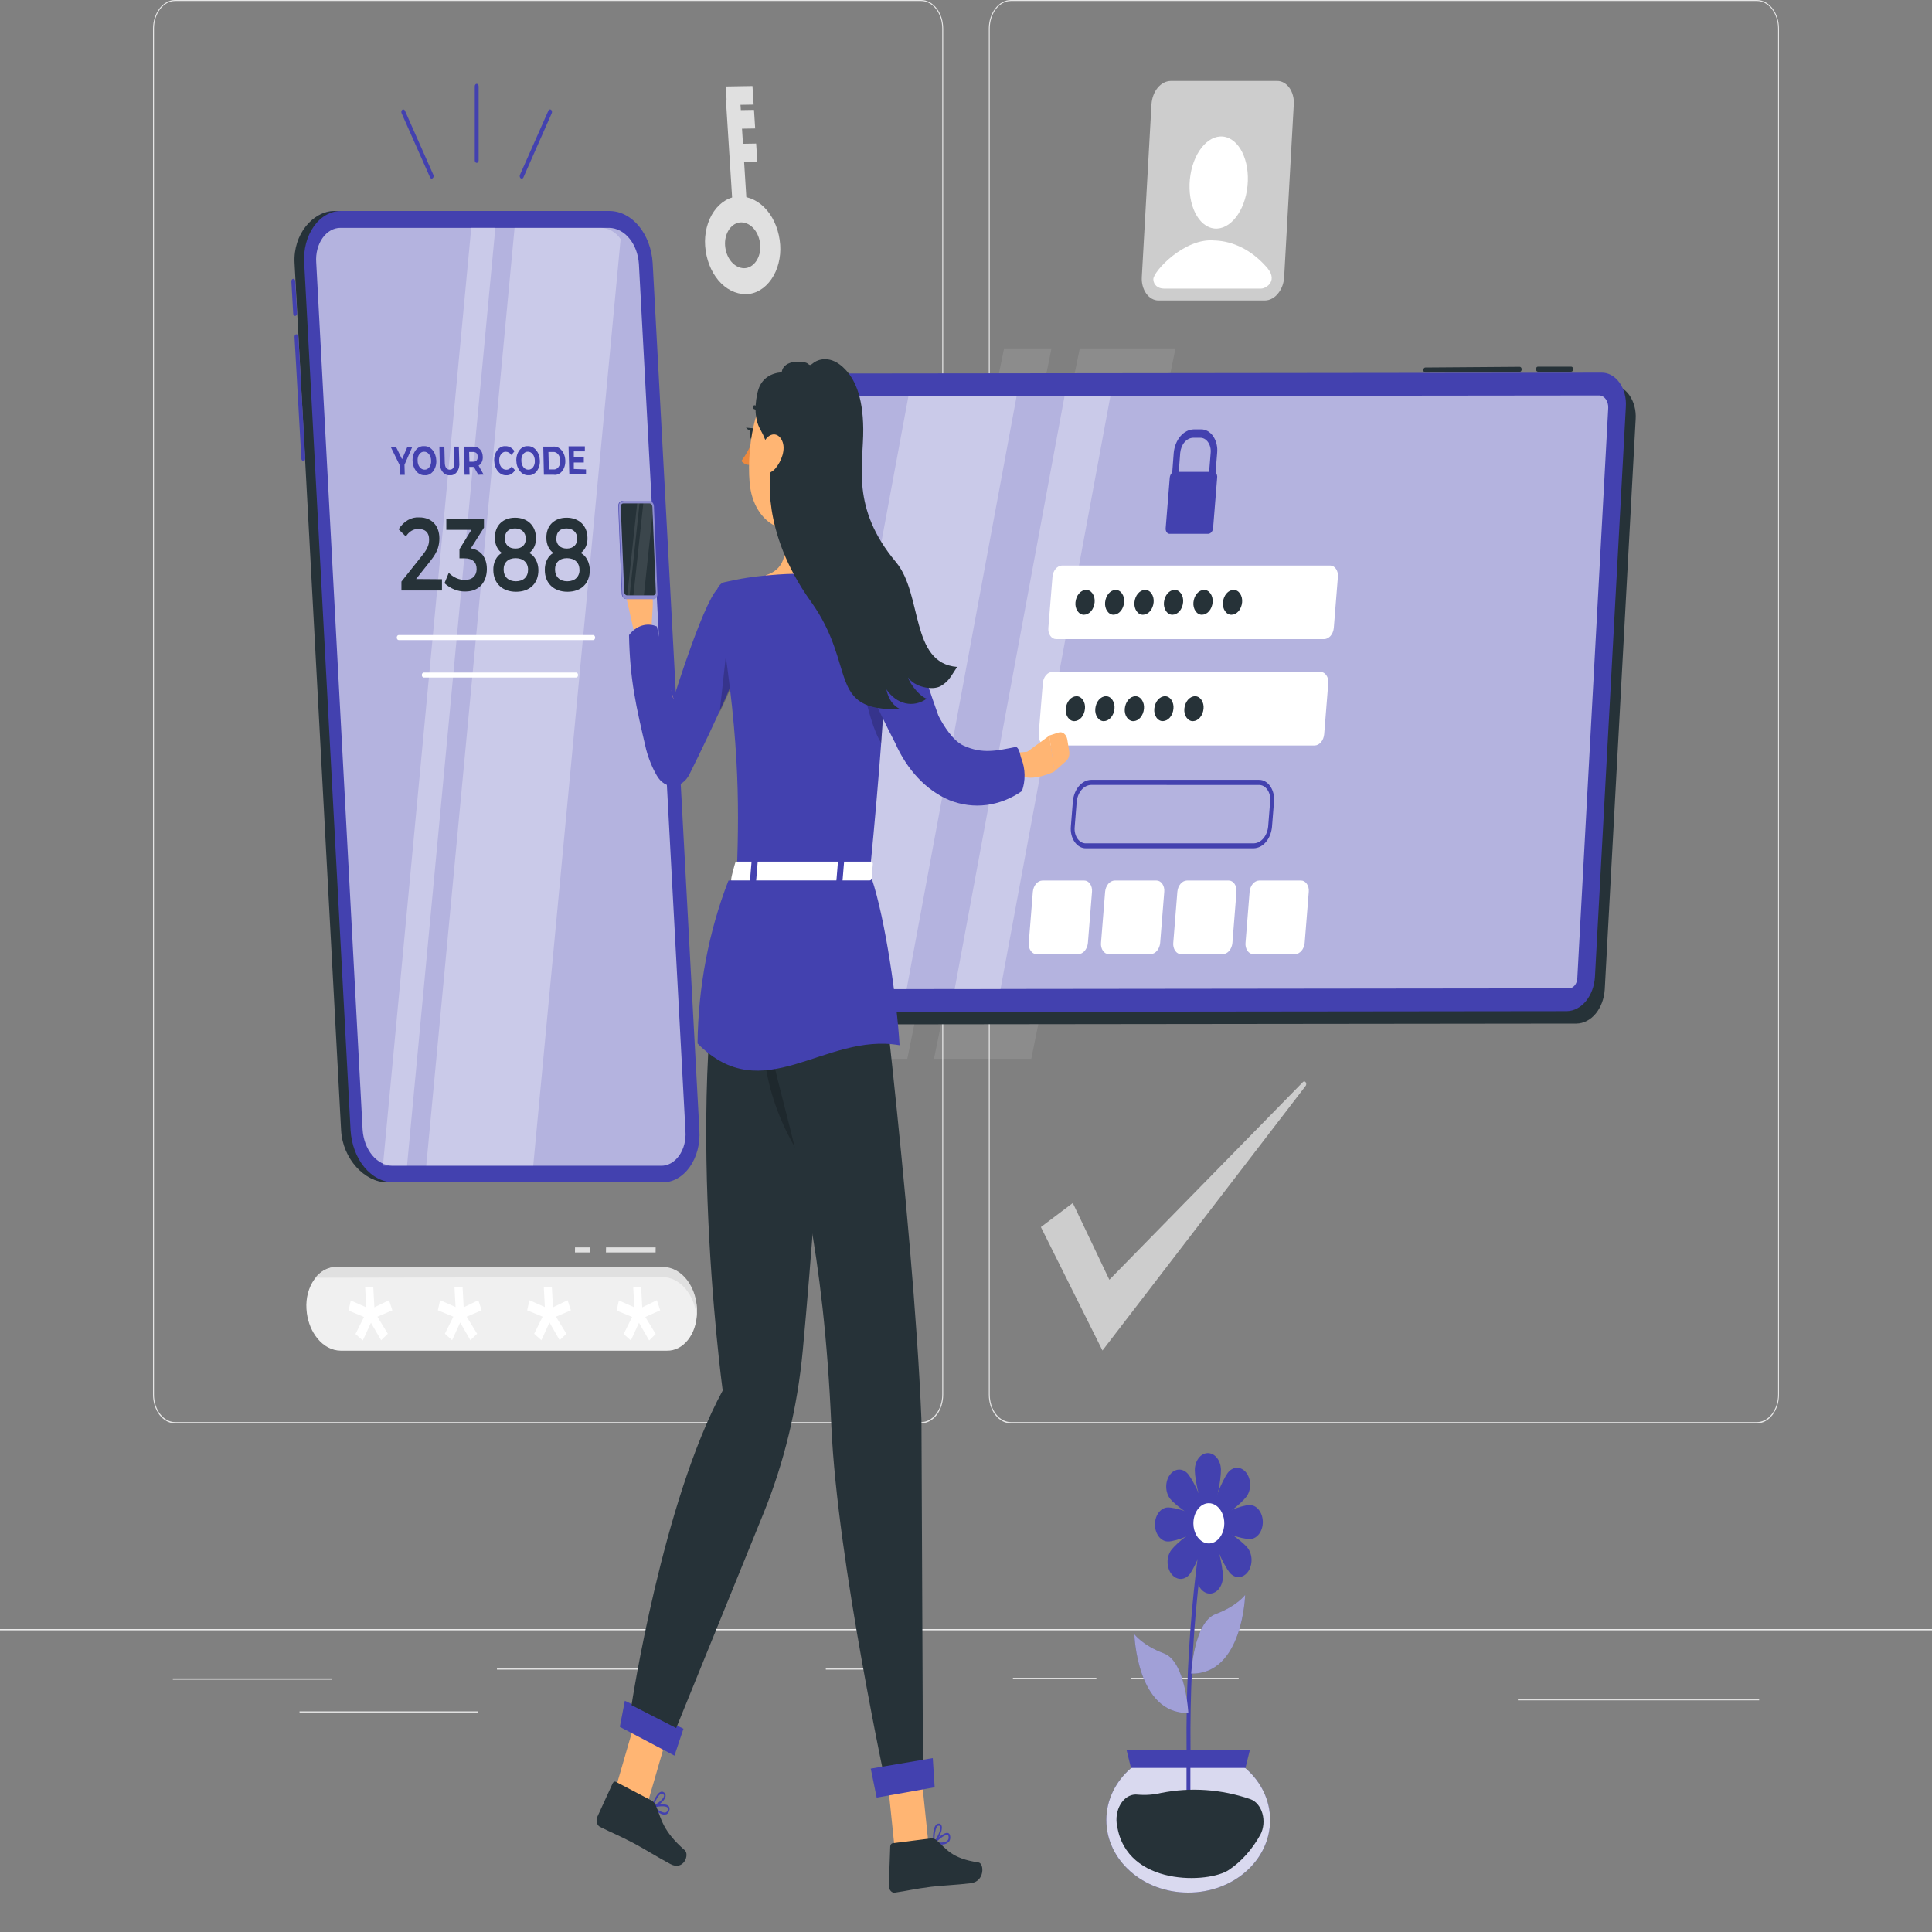 <svg width="256" height="256" viewBox="0 0 256 256" fill="none" xmlns="http://www.w3.org/2000/svg">
<rect x="0" y="0" width="256" height="256" fill="#808080" stroke="none"/>
<path d="M122.061 188.602H23.199C22.424 188.6 21.681 188.199 21.133 187.485C20.585 186.771 20.276 185.803 20.275 184.794V3.775C20.283 2.771 20.595 1.812 21.142 1.105C21.689 0.399 22.428 0.002 23.199 0H122.061C122.835 0.002 123.578 0.404 124.125 1.118C124.672 1.832 124.979 2.799 124.979 3.808V184.794C124.979 185.803 124.672 186.77 124.125 187.484C123.578 188.198 122.835 188.6 122.061 188.602ZM23.199 0.133C22.458 0.135 21.747 0.519 21.223 1.202C20.7 1.884 20.404 2.81 20.403 3.775V184.794C20.404 185.759 20.7 186.684 21.223 187.367C21.747 188.049 22.458 188.434 23.199 188.435H122.061C122.801 188.434 123.511 188.049 124.034 187.367C124.557 186.684 124.851 185.759 124.851 184.794V3.775C124.851 2.81 124.557 1.885 124.034 1.202C123.511 0.52 122.801 0.135 122.061 0.133H23.199Z" fill="#E6E6E6"/>
<path d="M232.806 188.602H133.939C133.165 188.6 132.422 188.198 131.875 187.484C131.328 186.77 131.021 185.803 131.021 184.794V3.775C131.027 2.772 131.338 1.813 131.884 1.106C132.431 0.399 133.169 0.002 133.939 0H232.806C233.576 0.002 234.315 0.399 234.861 1.106C235.408 1.813 235.718 2.772 235.725 3.775V184.794C235.725 185.803 235.417 186.77 234.87 187.484C234.323 188.198 233.581 188.6 232.806 188.602ZM133.939 0.133C133.199 0.135 132.489 0.52 131.966 1.202C131.443 1.885 131.149 2.81 131.149 3.775V184.794C131.149 185.759 131.443 186.684 131.966 187.367C132.489 188.049 133.199 188.434 133.939 188.435H232.806C233.548 188.434 234.259 188.05 234.783 187.367C235.308 186.685 235.604 185.76 235.607 184.794V3.775C235.604 2.809 235.308 1.884 234.783 1.201C234.259 0.519 233.548 0.135 232.806 0.133H133.939Z" fill="#E6E6E6"/>
<path d="M44.001 222.401H22.902V222.568H44.001V222.401Z" fill="#E0E0E0"/>
<path d="M87.009 221.067H65.848V221.234H87.009V221.067Z" fill="#E0E0E0"/>
<path d="M114.545 221.067H109.425V221.234H114.545V221.067Z" fill="#E0E0E0"/>
<path d="M63.37 226.763H39.69V226.929H63.37V226.763Z" fill="#E0E0E0"/>
<path d="M145.275 222.314H134.216V222.481H145.275V222.314Z" fill="#E0E0E0"/>
<path d="M164.132 222.314H149.832V222.481H164.132V222.314Z" fill="#E0E0E0"/>
<path d="M233.098 225.135H201.129V225.302H233.098V225.135Z" fill="#E0E0E0"/>
<path d="M256 215.859H0V216.025H256V215.859Z" fill="#EBEBEB"/>
<path opacity="0.8" d="M171.433 13.838L170.158 36.7C170.115 37.475 169.863 38.205 169.447 38.761C169.209 39.09 168.923 39.354 168.605 39.535C168.288 39.716 167.945 39.811 167.598 39.815H153.523C153.216 39.819 152.911 39.739 152.629 39.581C152.346 39.423 152.092 39.19 151.882 38.897C151.673 38.604 151.512 38.257 151.411 37.879C151.31 37.501 151.271 37.099 151.296 36.7L152.576 13.838C152.628 12.997 152.92 12.212 153.393 11.636C153.867 11.059 154.488 10.734 155.136 10.724H169.211C169.519 10.718 169.824 10.796 170.107 10.953C170.39 11.11 170.645 11.343 170.854 11.637C171.064 11.931 171.223 12.278 171.323 12.658C171.423 13.037 171.46 13.439 171.433 13.838Z" fill="#E0E0E0"/>
<path d="M165.228 25.207C165.762 21.883 164.519 18.732 162.451 18.168C160.384 17.605 158.275 19.843 157.741 23.166C157.207 26.49 158.45 29.642 160.517 30.205C162.585 30.769 164.694 28.531 165.228 25.207Z" fill="white"/>
<path d="M167.106 38.241H154.225C153.405 38.241 152.842 37.727 152.822 37.014C152.791 35.973 156.969 31.471 160.932 31.865H161.024C163.458 31.977 165.794 33.152 167.654 35.2C169.569 37.16 167.762 38.241 167.106 38.241Z" fill="white"/>
<path d="M98.816 38.981C97.47 38.974 96.174 38.316 95.179 37.134C94.185 35.952 93.563 34.331 93.435 32.585C93.375 31.756 93.449 30.92 93.65 30.13C93.852 29.34 94.178 28.613 94.607 27.996C95.036 27.379 95.559 26.885 96.143 26.545C96.726 26.205 97.358 26.027 97.997 26.023C99.343 26.03 100.639 26.688 101.634 27.87C102.628 29.052 103.25 30.673 103.378 32.419C103.438 33.248 103.364 34.084 103.162 34.874C102.961 35.664 102.635 36.39 102.206 37.008C101.777 37.625 101.254 38.119 100.67 38.459C100.087 38.798 99.455 38.976 98.816 38.981ZM98.217 29.464C97.917 29.464 97.62 29.546 97.346 29.704C97.071 29.863 96.826 30.094 96.624 30.384C96.422 30.673 96.269 31.015 96.175 31.386C96.081 31.757 96.047 32.15 96.077 32.538C96.14 33.356 96.432 34.114 96.898 34.668C97.364 35.222 97.97 35.532 98.601 35.54C98.901 35.539 99.197 35.456 99.471 35.297C99.744 35.139 99.99 34.907 100.191 34.618C100.392 34.328 100.544 33.987 100.638 33.617C100.732 33.246 100.765 32.854 100.736 32.465C100.673 31.651 100.383 30.896 99.92 30.342C99.458 29.789 98.855 29.476 98.227 29.464H98.217Z" fill="#E0E0E0"/>
<path d="M99.072 28.964L97.188 28.997L96.184 13.178L98.074 13.152L99.072 28.964Z" fill="#E0E0E0"/>
<path d="M99.861 13.858L96.317 13.918L96.164 11.457L99.707 11.398L99.861 13.858Z" fill="#E0E0E0"/>
<path d="M100.065 17.02L96.732 17.073L96.579 14.612L99.907 14.559L100.065 17.02Z" fill="#E0E0E0"/>
<path d="M100.352 21.474L97.444 21.521L97.285 19.067L100.193 19.02L100.352 21.474Z" fill="#E0E0E0"/>
<path d="M40.607 173.423C40.617 173.622 40.636 173.82 40.663 174.017C40.839 175.296 41.33 176.466 42.061 177.351C42.891 178.377 43.988 178.956 45.133 178.972H88.392C89.417 178.993 90.407 178.487 91.147 177.563C91.887 176.639 92.317 175.372 92.344 174.037C92.356 173.246 92.247 172.46 92.025 171.723C91.802 170.987 91.47 170.316 91.047 169.747C90.625 169.179 90.12 168.725 89.562 168.412C89.005 168.098 88.405 167.932 87.798 167.921H44.544C44 167.912 43.461 168.051 42.961 168.33C42.461 168.608 42.011 169.02 41.641 169.538C41.27 170.056 40.987 170.669 40.809 171.338C40.63 172.007 40.562 172.717 40.607 173.423Z" fill="#F0F0F0"/>
<path d="M92.36 174.017C92.356 174.196 92.343 174.374 92.319 174.55C92.194 173.095 91.665 171.749 90.831 170.766C89.998 169.784 88.917 169.232 87.793 169.215L41.79 169.308C42.533 168.381 43.525 167.869 44.554 167.881H87.813C88.424 167.875 89.03 168.031 89.593 168.338C90.157 168.646 90.666 169.099 91.092 169.671C91.517 170.243 91.848 170.921 92.066 171.665C92.284 172.408 92.384 173.202 92.36 173.997V174.017Z" fill="#E0E0E0"/>
<path d="M84.956 170.562L85.099 173.23L87.04 172.29L87.48 173.623L85.504 174.504L86.886 176.765L86.016 177.618L84.669 175.271L83.594 177.618L82.637 176.765L83.758 174.504L81.71 173.657L82.002 172.323L84.05 173.23L83.906 170.562H84.956Z" fill="white"/>
<path d="M73.124 170.562L73.272 173.23L75.208 172.289L75.648 173.623L73.666 174.47L75.054 176.731L74.158 177.585L72.811 175.237L71.736 177.585L70.779 176.731L71.9 174.47L69.852 173.623L70.149 172.289L72.197 173.196L72.054 170.529L73.124 170.562Z" fill="white"/>
<path d="M61.297 170.562L61.44 173.23L63.38 172.289L63.821 173.623L61.839 174.47L63.222 176.731L62.326 177.585L60.979 175.237L59.904 177.585L58.947 176.731L60.068 174.47L58.02 173.623L58.317 172.289L60.365 173.196L60.221 170.529L61.297 170.562Z" fill="white"/>
<path d="M49.464 170.562L49.608 173.23L51.548 172.29L51.989 173.623L50.007 174.47L51.389 176.731L50.498 177.585L49.152 175.271L48.072 177.618L47.104 176.765L48.23 174.504L46.182 173.657L46.479 172.323L48.527 173.23L48.384 170.562H49.464Z" fill="white"/>
<path d="M78.203 165.954H76.186L76.191 165.287H78.208L78.203 165.954Z" fill="#E0E0E0"/>
<path d="M86.871 165.954H80.292L80.302 165.287H86.881L86.871 165.954Z" fill="#E0E0E0"/>
<g opacity="0.8">
<path d="M137.923 162.593L146.084 178.952L172.995 143.899C173.021 143.869 173.042 143.832 173.058 143.791C173.073 143.75 173.082 143.706 173.084 143.66C173.086 143.615 173.081 143.569 173.07 143.526C173.059 143.483 173.041 143.443 173.018 143.409C172.994 143.375 172.966 143.347 172.935 143.327C172.903 143.307 172.869 143.295 172.834 143.292C172.799 143.29 172.764 143.296 172.731 143.311C172.698 143.326 172.668 143.349 172.641 143.379L146.995 169.575L142.152 159.405L137.923 162.593Z" fill="#E0E0E0"/>
</g>
<path opacity="0.1" d="M133.048 46.163L113.725 140.304H120.222L139.33 46.163H133.048Z" fill="white"/>
<path opacity="0.1" d="M143.078 46.163L123.755 140.304H136.648L155.755 46.163H143.078Z" fill="white"/>
<path d="M212.638 131.101L216.734 55.54C216.772 54.96 216.717 54.375 216.57 53.825C216.424 53.274 216.19 52.77 215.885 52.344C215.579 51.918 215.209 51.581 214.797 51.354C214.385 51.127 213.941 51.015 213.493 51.025L112.251 51.139C111.309 51.156 110.405 51.627 109.716 52.463C109.026 53.298 108.599 54.438 108.518 55.66L104.448 131.228C104.41 131.809 104.467 132.393 104.614 132.944C104.761 133.495 104.995 133.999 105.301 134.424C105.607 134.85 105.978 135.187 106.39 135.414C106.802 135.641 107.246 135.753 107.694 135.743L208.896 135.629C209.84 135.617 210.748 135.146 211.44 134.309C212.132 133.471 212.559 132.327 212.638 131.101Z" fill="#263238"/>
<path d="M211.338 129.454L215.434 53.893C215.473 53.312 215.418 52.727 215.271 52.176C215.125 51.625 214.892 51.12 214.586 50.694C214.281 50.269 213.91 49.931 213.497 49.705C213.085 49.478 212.641 49.367 212.193 49.378L110.95 49.491C110.009 49.507 109.105 49.979 108.416 50.815C107.727 51.651 107.302 52.791 107.223 54.013L103.127 129.581C103.089 130.161 103.145 130.746 103.291 131.296C103.437 131.847 103.671 132.351 103.976 132.777C104.282 133.203 104.653 133.54 105.065 133.767C105.477 133.994 105.921 134.106 106.368 134.096L207.606 133.982C208.548 133.967 209.453 133.494 210.143 132.657C210.833 131.82 211.259 130.678 211.338 129.454Z" fill="#4341AF"/>
<path opacity="0.6" d="M208.655 130.574C208.447 130.823 208.175 130.961 207.892 130.961L106.649 131.074C106.487 131.072 106.327 131.027 106.178 130.941C106.029 130.856 105.895 130.732 105.784 130.578C105.673 130.423 105.587 130.241 105.532 130.042C105.477 129.843 105.453 129.632 105.462 129.42L109.558 53.86C109.573 53.493 109.698 53.148 109.906 52.899C110.112 52.647 110.386 52.509 110.669 52.512L211.911 52.399C212.074 52.401 212.234 52.447 212.383 52.532C212.532 52.617 212.666 52.741 212.777 52.895C212.888 53.05 212.973 53.232 213.029 53.431C213.084 53.63 213.108 53.842 213.099 54.053L209.003 129.614C208.985 129.98 208.86 130.323 208.655 130.574Z" fill="white"/>
<path d="M174.981 89.032H139.443C139.13 89.039 138.829 89.194 138.596 89.467C138.364 89.74 138.215 90.114 138.178 90.52L137.63 97.289C137.613 97.477 137.627 97.668 137.67 97.848C137.714 98.029 137.786 98.196 137.883 98.337C137.98 98.478 138.099 98.591 138.232 98.668C138.365 98.745 138.509 98.784 138.654 98.783H174.192C174.507 98.774 174.808 98.619 175.041 98.344C175.275 98.07 175.424 97.695 175.462 97.289L176.005 90.52C176.022 90.332 176.007 90.142 175.963 89.962C175.92 89.782 175.847 89.616 175.75 89.476C175.653 89.335 175.535 89.223 175.402 89.146C175.269 89.07 175.126 89.031 174.981 89.032Z" fill="white"/>
<path d="M143.672 116.676H138.127C137.813 116.684 137.511 116.84 137.278 117.114C137.045 117.388 136.896 117.763 136.857 118.17L136.315 124.939C136.298 125.126 136.312 125.317 136.356 125.496C136.4 125.676 136.473 125.842 136.57 125.983C136.666 126.123 136.785 126.236 136.918 126.312C137.05 126.388 137.194 126.427 137.339 126.426H142.884C143.197 126.418 143.498 126.263 143.731 125.99C143.964 125.717 144.114 125.344 144.153 124.939L144.696 118.17C144.714 117.982 144.7 117.791 144.656 117.61C144.613 117.429 144.54 117.263 144.443 117.121C144.346 116.98 144.228 116.867 144.095 116.79C143.962 116.713 143.818 116.674 143.672 116.676Z" fill="white"/>
<path d="M153.247 116.676H147.702C147.387 116.684 147.086 116.84 146.853 117.114C146.619 117.388 146.47 117.763 146.432 118.17L145.889 124.939C145.872 125.126 145.887 125.317 145.93 125.496C145.974 125.676 146.047 125.842 146.144 125.983C146.241 126.123 146.359 126.236 146.492 126.312C146.625 126.388 146.768 126.427 146.913 126.426H152.458C152.772 126.418 153.072 126.263 153.305 125.99C153.539 125.717 153.689 125.344 153.728 124.939L154.271 118.17C154.288 117.982 154.275 117.791 154.231 117.61C154.187 117.429 154.115 117.263 154.018 117.121C153.921 116.98 153.802 116.867 153.669 116.79C153.536 116.713 153.392 116.674 153.247 116.676Z" fill="white"/>
<path d="M162.816 116.676H157.276C156.962 116.684 156.66 116.84 156.427 117.114C156.194 117.388 156.044 117.763 156.006 118.17L155.464 124.939C155.447 125.126 155.461 125.317 155.505 125.496C155.549 125.676 155.622 125.842 155.718 125.983C155.815 126.123 155.934 126.236 156.066 126.312C156.199 126.388 156.343 126.427 156.488 126.426H162.033C162.346 126.418 162.647 126.263 162.88 125.99C163.113 125.717 163.263 125.344 163.302 124.939L163.84 118.17C163.857 117.982 163.844 117.791 163.8 117.61C163.757 117.429 163.684 117.263 163.587 117.121C163.49 116.98 163.371 116.867 163.238 116.79C163.105 116.713 162.961 116.674 162.816 116.676Z" fill="white"/>
<path d="M172.395 116.676H166.85C166.536 116.684 166.235 116.84 166.001 117.114C165.768 117.388 165.619 117.763 165.581 118.17L165.038 124.939C165.021 125.126 165.035 125.317 165.079 125.496C165.123 125.676 165.196 125.842 165.293 125.983C165.389 126.123 165.508 126.236 165.641 126.312C165.773 126.388 165.917 126.427 166.062 126.426H171.607C171.92 126.418 172.221 126.263 172.454 125.99C172.687 125.717 172.837 125.344 172.877 124.939L173.419 118.17C173.437 117.982 173.423 117.791 173.38 117.61C173.336 117.429 173.263 117.263 173.166 117.121C173.07 116.98 172.951 116.867 172.818 116.79C172.685 116.713 172.541 116.674 172.395 116.676Z" fill="white"/>
<path d="M166.128 112.401H143.902C143.618 112.41 143.335 112.338 143.074 112.192C142.812 112.045 142.578 111.826 142.388 111.551C142.197 111.275 142.054 110.949 141.969 110.595C141.884 110.241 141.859 109.868 141.895 109.5L142.162 106.165C142.235 105.393 142.52 104.682 142.964 104.161C143.408 103.641 143.981 103.346 144.578 103.331H166.804C167.089 103.323 167.372 103.396 167.633 103.543C167.895 103.691 168.129 103.91 168.319 104.186C168.51 104.462 168.652 104.788 168.737 105.142C168.822 105.497 168.847 105.871 168.811 106.239L168.545 109.573C168.47 110.344 168.185 111.054 167.741 111.573C167.297 112.093 166.725 112.386 166.128 112.401ZM144.578 104.005C144.107 104.019 143.655 104.253 143.304 104.664C142.954 105.075 142.728 105.636 142.669 106.245L142.402 109.58C142.374 109.855 142.392 110.135 142.455 110.4C142.518 110.665 142.625 110.91 142.767 111.116C142.91 111.322 143.086 111.485 143.282 111.594C143.478 111.703 143.689 111.756 143.902 111.747H166.128C166.599 111.735 167.051 111.502 167.402 111.092C167.752 110.682 167.978 110.122 168.038 109.513L168.304 106.179C168.333 105.904 168.315 105.624 168.252 105.358C168.189 105.093 168.082 104.849 167.939 104.643C167.797 104.437 167.621 104.273 167.425 104.164C167.229 104.055 167.017 104.003 166.804 104.011L144.578 104.005Z" fill="#4341AF"/>
<path d="M176.261 74.934H140.723C140.41 74.944 140.11 75.1 139.877 75.374C139.645 75.649 139.496 76.023 139.458 76.428L138.911 83.197C138.894 83.385 138.908 83.575 138.952 83.755C138.996 83.935 139.069 84.1 139.165 84.241C139.262 84.382 139.381 84.494 139.513 84.57C139.646 84.647 139.79 84.685 139.935 84.684H175.467C175.781 84.676 176.082 84.522 176.315 84.249C176.548 83.975 176.698 83.602 176.737 83.197L177.28 76.428C177.297 76.24 177.284 76.05 177.241 75.87C177.197 75.689 177.125 75.523 177.029 75.382C176.932 75.241 176.814 75.128 176.682 75.05C176.55 74.973 176.406 74.933 176.261 74.934Z" fill="white"/>
<path d="M143.764 93.907C143.786 93.698 143.772 93.486 143.725 93.284C143.677 93.082 143.596 92.897 143.488 92.74C143.38 92.582 143.248 92.458 143.099 92.374C142.95 92.29 142.79 92.249 142.628 92.254C142.28 92.264 141.947 92.437 141.688 92.74C141.43 93.044 141.264 93.458 141.22 93.907C141.2 94.116 141.215 94.329 141.263 94.529C141.312 94.73 141.393 94.915 141.502 95.071C141.61 95.227 141.743 95.351 141.891 95.435C142.039 95.518 142.2 95.559 142.361 95.555C142.708 95.545 143.041 95.374 143.298 95.071C143.556 94.769 143.721 94.356 143.764 93.907Z" fill="#263238"/>
<path d="M147.676 93.908C147.697 93.698 147.682 93.485 147.634 93.284C147.586 93.082 147.505 92.897 147.396 92.74C147.288 92.582 147.155 92.458 147.006 92.374C146.857 92.29 146.696 92.249 146.534 92.254C146.187 92.263 145.853 92.436 145.596 92.74C145.338 93.043 145.173 93.458 145.131 93.908C145.111 94.116 145.125 94.328 145.173 94.529C145.221 94.73 145.301 94.915 145.409 95.071C145.517 95.227 145.65 95.352 145.798 95.435C145.946 95.519 146.107 95.559 146.268 95.555C146.615 95.546 146.949 95.374 147.207 95.072C147.465 94.77 147.632 94.356 147.676 93.908Z" fill="#263238"/>
<path d="M151.582 93.908C151.603 93.698 151.589 93.485 151.541 93.284C151.492 93.082 151.411 92.897 151.303 92.74C151.194 92.582 151.061 92.458 150.913 92.374C150.764 92.29 150.603 92.249 150.441 92.254C150.093 92.263 149.76 92.436 149.502 92.74C149.245 93.043 149.08 93.458 149.038 93.908C149.018 94.117 149.033 94.329 149.081 94.529C149.13 94.73 149.211 94.915 149.32 95.071C149.428 95.228 149.561 95.352 149.709 95.435C149.858 95.518 150.018 95.559 150.18 95.555C150.526 95.546 150.859 95.374 151.117 95.072C151.374 94.769 151.54 94.356 151.582 93.908Z" fill="#263238"/>
<path d="M155.489 93.907C155.511 93.698 155.497 93.486 155.449 93.284C155.402 93.082 155.321 92.897 155.213 92.74C155.105 92.582 154.972 92.458 154.824 92.374C154.675 92.29 154.514 92.249 154.352 92.254C154.005 92.263 153.672 92.436 153.414 92.74C153.156 93.043 152.991 93.458 152.95 93.907C152.928 94.119 152.943 94.333 152.993 94.536C153.042 94.739 153.125 94.925 153.236 95.082C153.347 95.239 153.483 95.361 153.634 95.442C153.785 95.522 153.949 95.559 154.112 95.548C154.453 95.531 154.779 95.357 155.031 95.057C155.284 94.756 155.446 94.349 155.489 93.907Z" fill="#263238"/>
<path d="M159.477 93.908C159.498 93.698 159.484 93.485 159.436 93.284C159.387 93.082 159.306 92.897 159.198 92.74C159.089 92.582 158.956 92.458 158.808 92.374C158.659 92.29 158.498 92.249 158.336 92.254C157.988 92.263 157.655 92.436 157.397 92.74C157.14 93.043 156.975 93.458 156.933 93.908C156.912 94.116 156.926 94.328 156.974 94.529C157.022 94.73 157.103 94.915 157.211 95.071C157.319 95.227 157.451 95.352 157.6 95.435C157.748 95.519 157.908 95.559 158.069 95.555C158.417 95.546 158.75 95.374 159.008 95.072C159.267 94.77 159.433 94.356 159.477 93.908Z" fill="#263238"/>
<path d="M145.044 79.809C145.066 79.6 145.052 79.388 145.005 79.187C144.957 78.985 144.876 78.8 144.768 78.643C144.66 78.487 144.527 78.362 144.379 78.279C144.23 78.196 144.069 78.156 143.908 78.162C143.561 78.171 143.228 78.343 142.971 78.645C142.713 78.948 142.548 79.361 142.505 79.809C142.483 80.018 142.497 80.23 142.544 80.431C142.592 80.633 142.673 80.818 142.781 80.975C142.889 81.132 143.022 81.256 143.171 81.339C143.319 81.422 143.48 81.462 143.641 81.456C143.989 81.448 144.322 81.277 144.58 80.975C144.837 80.672 145.002 80.258 145.044 79.809Z" fill="#263238"/>
<path d="M148.956 79.809C148.976 79.6 148.961 79.388 148.912 79.187C148.864 78.987 148.783 78.802 148.674 78.645C148.566 78.489 148.433 78.365 148.285 78.282C148.136 78.198 147.976 78.157 147.814 78.162C147.471 78.177 147.143 78.352 146.89 78.654C146.637 78.956 146.474 79.365 146.432 79.809C146.411 80.018 146.425 80.23 146.473 80.43C146.521 80.631 146.602 80.816 146.71 80.972C146.818 81.129 146.95 81.253 147.099 81.337C147.247 81.42 147.407 81.461 147.568 81.456C147.913 81.442 148.241 81.269 148.496 80.967C148.75 80.665 148.913 80.254 148.956 79.809Z" fill="#263238"/>
<path d="M152.862 79.809C152.883 79.6 152.869 79.388 152.821 79.188C152.773 78.987 152.692 78.802 152.584 78.646C152.476 78.489 152.344 78.365 152.196 78.281C152.048 78.198 151.887 78.157 151.726 78.162C151.379 78.171 151.045 78.342 150.787 78.645C150.528 78.947 150.362 79.36 150.318 79.809C150.297 80.018 150.311 80.231 150.36 80.432C150.408 80.633 150.489 80.819 150.598 80.975C150.706 81.132 150.839 81.256 150.988 81.339C151.137 81.422 151.298 81.462 151.46 81.456C151.807 81.448 152.14 81.277 152.398 80.975C152.655 80.672 152.821 80.258 152.862 79.809Z" fill="#263238"/>
<path d="M156.769 79.809C156.791 79.6 156.777 79.388 156.729 79.187C156.682 78.985 156.601 78.8 156.493 78.643C156.385 78.487 156.252 78.362 156.103 78.279C155.955 78.196 155.794 78.156 155.632 78.162C155.286 78.171 154.953 78.343 154.695 78.645C154.438 78.948 154.272 79.361 154.229 79.809C154.208 80.018 154.221 80.23 154.269 80.431C154.317 80.633 154.397 80.818 154.506 80.975C154.614 81.132 154.747 81.256 154.895 81.339C155.044 81.422 155.204 81.462 155.366 81.456C155.713 81.448 156.046 81.277 156.304 80.975C156.562 80.672 156.727 80.258 156.769 79.809Z" fill="#263238"/>
<path d="M160.681 79.809C160.701 79.6 160.686 79.388 160.637 79.187C160.589 78.987 160.507 78.802 160.399 78.645C160.291 78.489 160.158 78.365 160.01 78.282C159.861 78.198 159.701 78.157 159.539 78.162C159.192 78.171 158.86 78.343 158.602 78.645C158.345 78.948 158.179 79.361 158.136 79.809C158.115 80.018 158.13 80.231 158.178 80.432C158.226 80.633 158.307 80.819 158.416 80.975C158.524 81.132 158.658 81.256 158.806 81.339C158.955 81.422 159.116 81.462 159.278 81.456C159.625 81.448 159.958 81.277 160.216 80.975C160.474 80.672 160.639 80.258 160.681 79.809Z" fill="#263238"/>
<path d="M164.587 79.809C164.608 79.6 164.594 79.388 164.546 79.188C164.498 78.987 164.417 78.802 164.309 78.646C164.201 78.489 164.069 78.365 163.921 78.281C163.772 78.198 163.612 78.157 163.451 78.162C163.103 78.171 162.77 78.342 162.512 78.645C162.253 78.947 162.087 79.36 162.043 79.809C162.022 80.018 162.036 80.231 162.084 80.432C162.133 80.633 162.214 80.819 162.322 80.975C162.431 81.132 162.564 81.256 162.713 81.339C162.862 81.422 163.023 81.462 163.184 81.456C163.532 81.448 163.865 81.277 164.122 80.975C164.38 80.672 164.545 80.258 164.587 79.809Z" fill="#263238"/>
<path d="M161.28 60.008L161.003 63.43C160.984 63.579 160.926 63.715 160.839 63.815C160.753 63.916 160.643 63.975 160.527 63.983C160.472 63.986 160.418 63.973 160.368 63.945C160.318 63.918 160.273 63.876 160.236 63.823C160.199 63.77 160.172 63.708 160.156 63.64C160.14 63.572 160.136 63.5 160.143 63.43L160.42 60.008C160.444 59.755 160.426 59.498 160.367 59.255C160.308 59.011 160.21 58.787 160.079 58.597C159.948 58.407 159.787 58.256 159.607 58.155C159.428 58.053 159.233 58.003 159.037 58.008H158.09C157.669 58.021 157.266 58.23 156.953 58.597C156.64 58.964 156.439 59.465 156.385 60.008L156.144 63.183H155.284L155.525 60.008C155.606 59.16 155.919 58.378 156.407 57.806C156.896 57.234 157.526 56.91 158.182 56.894H159.124C159.43 56.884 159.734 56.96 160.015 57.118C160.296 57.275 160.547 57.51 160.752 57.806C160.957 58.101 161.11 58.452 161.201 58.832C161.292 59.212 161.319 59.614 161.28 60.008Z" fill="#4341AF"/>
<path d="M161.28 63.303L160.742 69.972C160.721 70.179 160.644 70.37 160.525 70.509C160.406 70.649 160.252 70.728 160.092 70.732H154.972C154.898 70.733 154.825 70.714 154.758 70.674C154.691 70.635 154.631 70.578 154.582 70.505C154.533 70.433 154.497 70.348 154.476 70.256C154.455 70.164 154.45 70.067 154.46 69.972L154.997 63.303C155.008 63.166 155.042 63.034 155.099 62.918C155.156 62.802 155.234 62.705 155.325 62.636C155.423 62.562 155.534 62.522 155.648 62.523H160.768C160.872 62.521 160.975 62.558 161.065 62.63C161.147 62.702 161.211 62.805 161.249 62.925C161.287 63.044 161.298 63.176 161.28 63.303Z" fill="#4341AF"/>
<path d="M188.861 49.365C188.793 49.365 188.728 49.33 188.68 49.267C188.632 49.204 188.605 49.12 188.605 49.031C188.605 48.943 188.632 48.858 188.68 48.795C188.728 48.733 188.793 48.698 188.861 48.698L201.375 48.604C201.442 48.604 201.508 48.639 201.556 48.702C201.604 48.765 201.631 48.849 201.631 48.938C201.631 49.026 201.604 49.111 201.556 49.174C201.508 49.236 201.442 49.271 201.375 49.271L188.866 49.365H188.861Z" fill="#263238"/>
<path d="M203.776 49.251C203.708 49.251 203.643 49.216 203.595 49.154C203.547 49.091 203.52 49.006 203.52 48.918C203.52 48.829 203.547 48.745 203.595 48.682C203.643 48.62 203.708 48.584 203.776 48.584H208.199C208.267 48.584 208.332 48.62 208.38 48.682C208.428 48.745 208.455 48.829 208.455 48.918C208.455 49.006 208.428 49.091 208.38 49.154C208.332 49.216 208.267 49.251 208.199 49.251H203.776Z" fill="#263238"/>
<g opacity="0.3">
<path d="M120.371 52.492H134.707L120.13 131.074H108.574C108.241 131.066 107.913 130.959 107.616 130.762C107.319 130.566 107.06 130.284 106.858 129.938C106.656 129.592 106.517 129.192 106.45 128.766C106.384 128.34 106.393 127.901 106.475 127.48L120.371 52.492Z" fill="white"/>
<path d="M141.056 52.492H147.133L132.572 131.074H126.494L141.056 52.492Z" fill="white"/>
</g>
<path d="M44.365 27.963H47.273C46.592 27.951 45.916 28.124 45.289 28.473C44.663 28.822 44.099 29.337 43.635 29.987C43.171 30.637 42.817 31.406 42.595 32.245C42.373 33.085 42.289 33.975 42.348 34.859L48.517 149.768C48.634 151.629 49.279 153.366 50.326 154.641C51.373 155.916 52.747 156.637 54.18 156.664H51.277C49.843 156.637 48.469 155.916 47.421 154.641C46.373 153.366 45.727 151.629 45.609 149.768L39.424 34.859C39.365 33.973 39.45 33.081 39.673 32.241C39.895 31.4 40.251 30.63 40.717 29.98C41.183 29.329 41.748 28.814 42.377 28.467C43.005 28.119 43.682 27.948 44.365 27.963Z" fill="#4341AF"/>
<path d="M44.365 27.963H47.273C46.592 27.951 45.916 28.125 45.289 28.473C44.663 28.822 44.099 29.337 43.635 29.987C43.171 30.637 42.817 31.406 42.595 32.245C42.373 33.085 42.289 33.975 42.348 34.859L48.517 149.768C48.634 151.629 49.279 153.366 50.326 154.641C51.373 155.916 52.747 156.637 54.18 156.664H51.277C48.353 156.664 45.404 153.576 45.199 149.768L39.03 34.859C38.825 31.051 41.441 27.963 44.365 27.963Z" fill="#263238"/>
<path d="M52.142 156.67H87.726C88.409 156.687 89.087 156.516 89.716 156.169C90.345 155.822 90.911 155.307 91.378 154.657C91.844 154.007 92.2 153.236 92.423 152.395C92.646 151.554 92.731 150.661 92.672 149.775L86.482 34.859C86.366 32.996 85.721 31.257 84.673 29.98C83.625 28.704 82.249 27.982 80.814 27.957H45.235C44.553 27.944 43.877 28.118 43.25 28.467C42.623 28.816 42.059 29.332 41.595 29.983C41.131 30.633 40.777 31.403 40.555 32.243C40.334 33.083 40.25 33.975 40.31 34.859L46.454 149.768C46.571 151.635 47.219 153.377 48.272 154.654C49.324 155.931 50.704 156.65 52.142 156.67Z" fill="#4341AF"/>
<g opacity="0.6">
<path d="M80.722 30.191C81.719 30.212 82.674 30.715 83.402 31.602C84.13 32.49 84.578 33.698 84.659 34.993L90.829 149.901C90.871 150.488 90.817 151.079 90.671 151.637C90.526 152.194 90.291 152.705 89.983 153.137C89.675 153.568 89.301 153.91 88.885 154.139C88.468 154.369 88.019 154.482 87.567 154.47H51.989C50.991 154.449 50.035 153.946 49.307 153.059C48.578 152.172 48.129 150.963 48.046 149.668L41.902 34.759C41.861 34.176 41.914 33.587 42.058 33.032C42.202 32.477 42.434 31.968 42.739 31.537C43.044 31.106 43.416 30.764 43.829 30.532C44.242 30.3 44.688 30.184 45.138 30.191H80.722Z" fill="white"/>
</g>
<g opacity="0.3">
<path d="M70.656 154.456H56.479L68.183 30.191H79.606C80.099 30.189 80.587 30.319 81.04 30.574C81.493 30.828 81.901 31.202 82.237 31.672L70.656 154.456Z" fill="white"/>
<path d="M53.934 154.456H50.739L62.444 30.178H65.638L53.934 154.456Z" fill="white"/>
</g>
<path d="M78.602 84.811H52.828C52.76 84.811 52.695 84.776 52.647 84.713C52.599 84.651 52.572 84.566 52.572 84.477C52.572 84.389 52.599 84.304 52.647 84.242C52.695 84.179 52.76 84.144 52.828 84.144H78.602C78.67 84.146 78.734 84.181 78.782 84.243C78.83 84.306 78.857 84.389 78.858 84.477C78.858 84.566 78.831 84.651 78.783 84.713C78.735 84.776 78.67 84.811 78.602 84.811Z" fill="white"/>
<path d="M76.339 89.779H56.151C56.083 89.779 56.018 89.744 55.97 89.682C55.922 89.619 55.895 89.534 55.895 89.446C55.895 89.357 55.922 89.273 55.97 89.21C56.018 89.148 56.083 89.112 56.151 89.112H76.339C76.407 89.112 76.472 89.148 76.52 89.21C76.568 89.273 76.595 89.357 76.595 89.446C76.595 89.534 76.568 89.619 76.52 89.682C76.472 89.744 76.407 89.779 76.339 89.779Z" fill="white"/>
<path d="M53.596 61.589L53.632 62.923H52.971L52.936 61.589L51.763 59.195H52.465L53.274 60.849L53.99 59.195H54.641L53.596 61.589Z" fill="#4341AF"/>
<path d="M54.666 61.042C54.658 60.78 54.692 60.519 54.767 60.275C54.842 60.031 54.956 59.811 55.101 59.63C55.246 59.448 55.42 59.309 55.61 59.221C55.8 59.133 56.002 59.099 56.202 59.121C56.405 59.108 56.608 59.147 56.8 59.237C56.991 59.326 57.167 59.464 57.317 59.643C57.467 59.822 57.588 60.037 57.674 60.278C57.759 60.518 57.807 60.778 57.815 61.042C57.825 61.305 57.791 61.567 57.716 61.812C57.642 62.056 57.528 62.277 57.382 62.459C57.237 62.642 57.063 62.782 56.873 62.87C56.683 62.958 56.48 62.992 56.279 62.97C56.076 62.983 55.872 62.944 55.681 62.854C55.489 62.764 55.313 62.625 55.163 62.446C55.013 62.266 54.892 62.05 54.806 61.809C54.721 61.568 54.674 61.307 54.666 61.042ZM57.124 61.042C57.125 60.884 57.101 60.728 57.055 60.582C57.008 60.436 56.94 60.304 56.853 60.194C56.767 60.083 56.664 59.996 56.551 59.938C56.439 59.88 56.318 59.852 56.197 59.855C56.078 59.849 55.96 59.875 55.85 59.934C55.74 59.992 55.641 60.08 55.559 60.193C55.478 60.306 55.416 60.44 55.377 60.586C55.339 60.733 55.325 60.888 55.337 61.042C55.336 61.201 55.359 61.358 55.405 61.504C55.451 61.651 55.52 61.784 55.606 61.895C55.693 62.007 55.795 62.094 55.908 62.153C56.021 62.211 56.142 62.24 56.264 62.236C56.383 62.24 56.501 62.212 56.61 62.153C56.72 62.093 56.819 62.004 56.9 61.891C56.981 61.778 57.043 61.644 57.082 61.498C57.121 61.352 57.135 61.196 57.124 61.042Z" fill="#4341AF"/>
<path d="M58.271 61.269L58.219 59.181H58.88L58.931 61.236C58.931 61.943 59.197 62.236 59.597 62.236C59.996 62.236 60.221 61.943 60.206 61.236L60.15 59.181H60.8L60.856 61.269C60.883 61.493 60.87 61.723 60.818 61.94C60.766 62.156 60.676 62.354 60.556 62.519C60.436 62.683 60.288 62.809 60.124 62.888C59.961 62.966 59.785 62.994 59.612 62.97C59.435 62.99 59.257 62.961 59.089 62.883C58.922 62.806 58.769 62.682 58.642 62.52C58.514 62.359 58.415 62.163 58.351 61.947C58.287 61.731 58.26 61.5 58.271 61.269Z" fill="#4341AF"/>
<path d="M63.375 62.91L62.797 61.869H62.188L62.218 62.91H61.558L61.455 59.181H62.694C63.457 59.181 63.949 59.702 63.969 60.515C63.986 60.763 63.94 61.011 63.84 61.223C63.739 61.434 63.589 61.598 63.411 61.689L64.087 62.889L63.375 62.91ZM62.674 59.888H62.162L62.198 61.182H62.71C63.114 61.182 63.309 60.942 63.298 60.515C63.288 60.089 63.078 59.888 62.674 59.888Z" fill="#4341AF"/>
<path d="M65.485 61.042C65.474 60.784 65.506 60.526 65.578 60.285C65.649 60.044 65.759 59.825 65.901 59.644C66.042 59.462 66.211 59.322 66.397 59.232C66.583 59.142 66.782 59.104 66.98 59.122C67.204 59.112 67.427 59.168 67.633 59.283C67.839 59.398 68.023 59.571 68.173 59.788L67.763 60.295C67.673 60.158 67.56 60.048 67.434 59.974C67.307 59.899 67.17 59.861 67.031 59.862C66.911 59.854 66.791 59.879 66.68 59.936C66.568 59.994 66.467 60.081 66.383 60.194C66.3 60.307 66.236 60.441 66.196 60.589C66.156 60.736 66.14 60.893 66.15 61.049C66.15 61.209 66.174 61.368 66.222 61.516C66.269 61.664 66.34 61.798 66.428 61.91C66.517 62.021 66.622 62.108 66.737 62.166C66.852 62.223 66.975 62.249 67.098 62.243C67.234 62.246 67.368 62.208 67.491 62.132C67.614 62.056 67.721 61.943 67.804 61.803L68.24 62.309C68.1 62.531 67.923 62.707 67.722 62.822C67.521 62.938 67.302 62.991 67.082 62.976C66.88 62.987 66.678 62.945 66.487 62.854C66.297 62.762 66.123 62.623 65.974 62.443C65.826 62.263 65.706 62.047 65.622 61.806C65.538 61.566 65.492 61.306 65.485 61.042Z" fill="#4341AF"/>
<path d="M68.414 61.042C68.405 60.783 68.439 60.525 68.512 60.283C68.586 60.042 68.697 59.824 68.84 59.643C68.982 59.462 69.153 59.322 69.339 59.232C69.526 59.142 69.725 59.105 69.924 59.122C70.127 59.108 70.33 59.147 70.521 59.237C70.713 59.326 70.888 59.465 71.038 59.643C71.188 59.822 71.31 60.037 71.395 60.278C71.481 60.518 71.529 60.778 71.537 61.042C71.546 61.302 71.513 61.561 71.44 61.803C71.367 62.045 71.255 62.264 71.112 62.446C70.97 62.628 70.799 62.769 70.612 62.859C70.425 62.949 70.225 62.987 70.026 62.97C69.823 62.983 69.62 62.944 69.428 62.854C69.236 62.764 69.06 62.625 68.91 62.446C68.76 62.266 68.639 62.05 68.554 61.809C68.468 61.568 68.421 61.307 68.414 61.042ZM70.866 61.042C70.868 60.885 70.844 60.728 70.799 60.583C70.753 60.437 70.685 60.305 70.599 60.194C70.513 60.083 70.41 59.996 70.298 59.938C70.186 59.88 70.065 59.852 69.945 59.855C69.826 59.849 69.707 59.876 69.597 59.934C69.487 59.992 69.388 60.081 69.306 60.193C69.225 60.306 69.163 60.44 69.124 60.586C69.086 60.733 69.073 60.888 69.084 61.042C69.082 61.2 69.105 61.357 69.15 61.504C69.196 61.65 69.264 61.783 69.35 61.895C69.436 62.006 69.538 62.094 69.651 62.153C69.764 62.211 69.885 62.24 70.006 62.236C70.125 62.242 70.243 62.214 70.353 62.155C70.464 62.096 70.563 62.007 70.644 61.894C70.726 61.781 70.788 61.646 70.826 61.499C70.864 61.352 70.878 61.197 70.866 61.042Z" fill="#4341AF"/>
<path d="M71.987 59.181H73.283C73.484 59.156 73.688 59.184 73.881 59.266C74.074 59.347 74.252 59.478 74.404 59.653C74.556 59.827 74.68 60.041 74.766 60.28C74.852 60.519 74.9 60.778 74.906 61.042C74.917 61.303 74.884 61.564 74.809 61.806C74.735 62.048 74.62 62.267 74.474 62.445C74.327 62.623 74.152 62.757 73.961 62.837C73.771 62.917 73.569 62.942 73.37 62.91H72.069L71.987 59.181ZM73.334 62.203C73.455 62.219 73.577 62.2 73.691 62.148C73.806 62.096 73.91 62.011 73.997 61.9C74.083 61.789 74.15 61.655 74.192 61.507C74.234 61.358 74.251 61.2 74.24 61.042C74.24 60.882 74.214 60.723 74.164 60.576C74.114 60.429 74.042 60.297 73.951 60.189C73.86 60.08 73.752 59.997 73.636 59.946C73.519 59.894 73.395 59.875 73.272 59.888H72.668L72.73 62.203H73.334Z" fill="#4341AF"/>
<path d="M77.65 62.203V62.87H75.438L75.336 59.142H77.496V59.808H76.032V60.615H77.358V61.282H76.032V62.143L77.65 62.203Z" fill="#4341AF"/>
<path d="M58.563 76.748V78.242H53.192V77.061L56.049 73.467C56.745 72.58 56.863 72.026 56.858 71.466C56.858 70.599 56.377 70.092 55.48 70.092C55.157 70.071 54.834 70.15 54.539 70.323C54.243 70.495 53.983 70.757 53.781 71.086L52.818 70.132C53.149 69.605 53.571 69.187 54.05 68.914C54.529 68.64 55.051 68.518 55.573 68.558C57.16 68.558 58.199 69.605 58.22 71.293C58.22 72.213 58.046 73.06 57.052 74.3L55.132 76.721L58.563 76.748Z" fill="#263238"/>
<path d="M64.512 75.387C64.512 76.988 63.621 78.375 61.66 78.375C60.673 78.398 59.705 78.013 58.895 77.275L59.464 75.901C60.081 76.521 60.84 76.852 61.619 76.841C62.587 76.841 63.155 76.281 63.155 75.401C63.155 74.52 62.643 73.98 61.548 73.98H60.882V72.773L62.464 70.206H59.141V68.725H64.128V69.912L62.387 72.66C63.785 72.873 64.512 73.954 64.512 75.387Z" fill="#263238"/>
<path d="M71.342 75.541C71.342 77.308 70.2 78.409 68.383 78.409C66.565 78.409 65.388 77.308 65.367 75.541C65.352 75.055 65.453 74.575 65.656 74.167C65.86 73.76 66.156 73.445 66.504 73.267C66.22 73.079 65.982 72.793 65.817 72.44C65.651 72.086 65.565 71.68 65.567 71.266C65.567 69.632 66.632 68.598 68.25 68.598C69.868 68.598 70.999 69.619 71.019 71.266C71.035 71.677 70.959 72.086 70.798 72.442C70.638 72.797 70.402 73.084 70.118 73.267C70.474 73.441 70.782 73.752 71 74.157C71.218 74.563 71.338 75.045 71.342 75.541ZM69.97 75.487C69.97 74.547 69.325 73.96 68.321 73.96C67.318 73.96 66.719 74.547 66.734 75.487C66.749 76.428 67.359 77.021 68.362 77.021C69.366 77.021 69.985 76.421 69.97 75.454V75.487ZM66.898 71.353C66.898 72.166 67.41 72.686 68.296 72.686C69.181 72.686 69.688 72.166 69.673 71.353C69.658 70.539 69.094 70.019 68.255 70.019C67.415 70.019 66.898 70.459 66.908 71.319L66.898 71.353Z" fill="#263238"/>
<path d="M78.152 75.541C78.152 77.308 77.01 78.409 75.192 78.409C73.375 78.409 72.192 77.275 72.192 75.541C72.177 75.055 72.279 74.576 72.483 74.168C72.686 73.761 72.982 73.446 73.329 73.267C73.045 73.08 72.807 72.794 72.642 72.44C72.478 72.087 72.393 71.68 72.397 71.266C72.371 69.632 73.457 68.598 75.075 68.598C76.692 68.598 77.824 69.619 77.844 71.266C77.86 71.677 77.784 72.086 77.623 72.442C77.463 72.797 77.227 73.084 76.943 73.267C77.297 73.444 77.601 73.756 77.816 74.162C78.031 74.567 78.148 75.048 78.152 75.541ZM76.78 75.487C76.78 74.547 76.135 73.96 75.131 73.96C74.127 73.96 73.528 74.547 73.544 75.487C73.559 76.428 74.168 77.021 75.172 77.021C76.175 77.021 76.8 76.421 76.8 75.454L76.78 75.487ZM73.708 71.353C73.708 72.166 74.245 72.686 75.105 72.686C75.966 72.686 76.498 72.166 76.488 71.353C76.478 70.539 75.904 70.019 75.07 70.019C74.235 70.019 73.728 70.459 73.728 71.319L73.708 71.353Z" fill="#263238"/>
<path d="M40.187 61.075C40.122 61.076 40.059 61.043 40.011 60.985C39.964 60.927 39.935 60.847 39.931 60.762L39.025 44.643C39.02 44.555 39.043 44.469 39.087 44.403C39.131 44.337 39.193 44.296 39.26 44.289C39.328 44.284 39.395 44.313 39.446 44.37C39.498 44.427 39.53 44.508 39.537 44.596L40.448 60.715C40.451 60.759 40.447 60.803 40.437 60.845C40.426 60.887 40.41 60.926 40.388 60.959C40.366 60.993 40.339 61.02 40.309 61.04C40.279 61.06 40.246 61.072 40.212 61.075H40.187Z" fill="#4341AF"/>
<path d="M39.107 41.862C39.042 41.862 38.98 41.831 38.932 41.774C38.885 41.717 38.856 41.639 38.851 41.555L38.61 37.3C38.608 37.257 38.612 37.212 38.623 37.171C38.633 37.129 38.65 37.091 38.672 37.058C38.717 36.991 38.78 36.95 38.848 36.943C38.916 36.937 38.983 36.966 39.034 37.025C39.086 37.083 39.117 37.165 39.122 37.254L39.363 41.508C39.367 41.596 39.345 41.682 39.3 41.748C39.256 41.814 39.194 41.855 39.127 41.862H39.107Z" fill="#4341AF"/>
<path d="M63.165 21.581C63.097 21.581 63.032 21.546 62.984 21.483C62.936 21.421 62.909 21.336 62.909 21.248V11.438C62.909 11.349 62.936 11.264 62.984 11.202C63.032 11.139 63.097 11.104 63.165 11.104C63.233 11.104 63.298 11.139 63.346 11.202C63.395 11.264 63.421 11.349 63.421 11.438V21.248C63.421 21.336 63.395 21.421 63.346 21.483C63.298 21.546 63.233 21.581 63.165 21.581Z" fill="#4341AF"/>
<path d="M57.201 23.662C57.156 23.662 57.112 23.646 57.074 23.617C57.035 23.587 57.003 23.546 56.98 23.495L53.212 14.999C53.178 14.922 53.169 14.831 53.187 14.745C53.205 14.659 53.248 14.586 53.307 14.542C53.366 14.498 53.436 14.486 53.502 14.509C53.568 14.532 53.624 14.588 53.658 14.665L57.421 23.162C57.438 23.199 57.45 23.241 57.454 23.284C57.459 23.328 57.457 23.372 57.448 23.414C57.44 23.456 57.425 23.496 57.404 23.53C57.384 23.565 57.358 23.594 57.329 23.615C57.289 23.644 57.245 23.66 57.201 23.662Z" fill="#4341AF"/>
<path d="M69.12 23.662C69.076 23.662 69.032 23.648 68.992 23.622C68.933 23.576 68.891 23.502 68.874 23.416C68.857 23.33 68.866 23.239 68.9 23.162L72.663 14.665C72.697 14.588 72.753 14.532 72.819 14.509C72.885 14.486 72.955 14.498 73.014 14.542C73.073 14.586 73.116 14.659 73.134 14.745C73.151 14.831 73.142 14.922 73.109 14.999L69.35 23.522C69.325 23.569 69.29 23.607 69.249 23.632C69.209 23.656 69.165 23.667 69.12 23.662Z" fill="#4341AF"/>
<path d="M157.353 236.846C156.816 222.888 157.865 208.903 160.466 195.344L160.978 195.505C158.39 209 157.345 222.92 157.875 236.813L157.353 236.846Z" fill="#4341AF"/>
<path d="M158.321 194.851C158.321 196.091 159.201 200.5 160.159 200.466C161.116 200.433 161.807 195.985 161.782 194.738C161.776 194.442 161.726 194.15 161.633 193.879C161.541 193.609 161.409 193.364 161.244 193.16C161.079 192.956 160.885 192.796 160.673 192.69C160.461 192.584 160.235 192.533 160.008 192.54C159.78 192.548 159.556 192.613 159.349 192.733C159.141 192.854 158.953 193.026 158.797 193.24C158.64 193.455 158.517 193.708 158.436 193.984C158.354 194.26 158.315 194.555 158.321 194.851Z" fill="#4341AF"/>
<path d="M162.043 208.849C162.043 207.602 161.162 203.201 160.21 203.227C159.258 203.254 158.561 207.709 158.582 208.956C158.587 209.252 158.637 209.544 158.729 209.815C158.821 210.086 158.953 210.33 159.118 210.534C159.282 210.739 159.476 210.899 159.688 211.006C159.9 211.113 160.126 211.164 160.353 211.157C160.581 211.15 160.804 211.085 161.012 210.965C161.22 210.845 161.408 210.673 161.565 210.459C161.722 210.245 161.845 209.992 161.927 209.716C162.009 209.44 162.048 209.146 162.043 208.849Z" fill="#4341AF"/>
<path d="M154.808 204.254C155.766 204.254 159.145 203.107 159.119 201.86C159.094 200.613 155.684 199.713 154.726 199.746C154.499 199.753 154.275 199.818 154.067 199.938C153.859 200.058 153.671 200.23 153.515 200.444C153.358 200.658 153.235 200.911 153.153 201.187C153.071 201.463 153.031 201.758 153.037 202.054C153.042 202.35 153.092 202.641 153.184 202.912C153.276 203.183 153.408 203.428 153.572 203.632C153.737 203.836 153.931 203.996 154.143 204.103C154.355 204.21 154.581 204.261 154.808 204.254Z" fill="#4341AF"/>
<path d="M165.555 199.426C164.603 199.426 161.218 200.573 161.244 201.814C161.27 203.054 164.685 203.961 165.642 203.934C165.869 203.927 166.093 203.861 166.301 203.741C166.509 203.621 166.696 203.449 166.853 203.234C167.01 203.019 167.132 202.767 167.214 202.49C167.296 202.214 167.335 201.919 167.329 201.623C167.323 201.327 167.273 201.036 167.181 200.765C167.089 200.495 166.956 200.25 166.792 200.046C166.627 199.842 166.433 199.682 166.221 199.576C166.009 199.469 165.782 199.419 165.555 199.426Z" fill="#4341AF"/>
<path d="M155.064 198.612C155.761 199.473 158.756 201.8 159.416 200.893C160.077 199.986 158.147 196.225 157.455 195.351C157.123 194.938 156.679 194.714 156.22 194.728C155.761 194.741 155.325 194.992 155.008 195.425C154.691 195.857 154.519 196.436 154.529 197.034C154.54 197.631 154.732 198.199 155.064 198.612Z" fill="#4341AF"/>
<path d="M165.299 205.081C164.608 204.221 161.613 201.9 160.952 202.801C160.292 203.701 162.217 207.469 162.908 208.349C163.073 208.554 163.267 208.714 163.479 208.821C163.691 208.928 163.918 208.979 164.145 208.972C164.373 208.965 164.597 208.899 164.805 208.779C165.013 208.659 165.201 208.487 165.358 208.273C165.515 208.058 165.638 207.805 165.72 207.529C165.802 207.252 165.841 206.957 165.836 206.661C165.831 206.365 165.78 206.073 165.688 205.802C165.596 205.531 165.464 205.286 165.299 205.081Z" fill="#4341AF"/>
<path d="M157.696 208.516C158.356 207.609 160.138 203.708 159.447 202.847C158.756 201.987 155.863 204.501 155.187 205.402C154.87 205.835 154.698 206.415 154.709 207.013C154.72 207.611 154.913 208.18 155.246 208.593C155.579 209.006 156.024 209.23 156.483 209.215C156.942 209.201 157.379 208.949 157.696 208.516Z" fill="#4341AF"/>
<path d="M162.667 195.184C162.007 196.085 160.22 199.986 160.916 200.847C161.613 201.707 164.5 199.199 165.171 198.299C165.328 198.085 165.451 197.832 165.533 197.556C165.615 197.28 165.655 196.986 165.65 196.69C165.645 196.394 165.595 196.102 165.503 195.831C165.411 195.56 165.279 195.316 165.115 195.111C164.95 194.907 164.757 194.746 164.545 194.639C164.333 194.532 164.107 194.481 163.879 194.488C163.652 194.494 163.428 194.559 163.22 194.679C163.012 194.799 162.824 194.97 162.667 195.184Z" fill="#4341AF"/>
<path d="M158.131 201.914C158.141 202.441 158.271 202.952 158.504 203.383C158.738 203.814 159.064 204.145 159.441 204.335C159.819 204.525 160.231 204.565 160.626 204.449C161.021 204.334 161.381 204.069 161.66 203.687C161.94 203.306 162.126 202.825 162.196 202.305C162.265 201.786 162.215 201.251 162.052 200.769C161.889 200.287 161.619 199.878 161.277 199.595C160.936 199.312 160.538 199.168 160.133 199.179C159.864 199.187 159.598 199.264 159.351 199.406C159.105 199.547 158.882 199.751 158.696 200.005C158.51 200.259 158.365 200.559 158.268 200.886C158.171 201.213 158.124 201.563 158.131 201.914Z" fill="white"/>
<path d="M157.839 221.761C157.839 221.761 158.192 214.952 161.065 213.878C163.937 212.804 164.987 211.337 164.987 211.337C164.987 211.337 164.695 221.894 157.839 221.761Z" fill="#4341AF"/>
<path opacity="0.5" d="M157.839 221.761C157.839 221.761 158.192 214.952 161.065 213.878C163.937 212.804 164.987 211.337 164.987 211.337C164.987 211.337 164.695 221.894 157.839 221.761Z" fill="white"/>
<path d="M157.46 226.976C157.46 226.976 157.107 220.167 154.235 219.086C151.362 218.006 150.313 216.552 150.313 216.552C150.313 216.552 150.605 227.109 157.46 226.976Z" fill="#4341AF"/>
<path opacity="0.5" d="M157.46 226.976C157.46 226.976 157.107 220.167 154.235 219.086C151.362 218.006 150.313 216.552 150.313 216.552C150.313 216.552 150.605 227.109 157.46 226.976Z" fill="white"/>
<path d="M168.294 241.161C168.294 246.496 163.435 250.778 157.445 250.778C151.455 250.778 146.596 246.476 146.596 241.161C146.596 238.494 147.84 236.039 149.852 234.299C151.12 233.221 152.529 232.457 154.009 232.045H160.881C162.399 232.47 163.842 233.264 165.135 234.385C167.091 236.126 168.294 238.514 168.294 241.161Z" fill="#4341AF"/>
<path opacity="0.8" d="M160.881 232.045C162.399 232.47 163.842 233.264 165.135 234.385C167.091 236.126 168.294 238.514 168.294 241.161C168.294 246.496 163.435 250.778 157.445 250.778C151.455 250.778 146.596 246.476 146.596 241.161C146.596 238.494 147.84 236.039 149.852 234.299C151.12 233.221 152.529 232.457 154.009 232.045H160.881Z" fill="white"/>
<path d="M157.732 232.911H157.22V237.667H157.732V232.911Z" fill="#4341AF"/>
<path d="M165.611 231.898L165.038 234.232L165.028 234.259H149.857L149.826 234.132L149.279 231.898H165.611Z" fill="#4341AF"/>
<path d="M167.014 243.095C165.927 245.058 164.499 246.658 162.847 247.764C160.24 249.564 149.279 250.024 148.024 241.928C148.024 241.815 147.978 241.701 147.963 241.588C147.908 241.087 147.941 240.576 148.061 240.094C148.18 239.612 148.382 239.171 148.651 238.806C148.921 238.441 149.251 238.161 149.616 237.986C149.981 237.812 150.371 237.748 150.758 237.8C151.797 237.891 152.841 237.815 153.866 237.573C157.802 236.797 161.818 237.076 165.668 238.394C166.032 238.519 166.369 238.757 166.648 239.088C166.928 239.418 167.142 239.83 167.274 240.291C167.406 240.751 167.451 241.246 167.406 241.734C167.361 242.222 167.227 242.689 167.014 243.095Z" fill="#263238"/>
<path d="M88.325 240.401C88.421 240.352 88.506 240.273 88.572 240.17C88.638 240.068 88.684 239.945 88.704 239.814C88.724 239.735 88.727 239.65 88.712 239.569C88.698 239.488 88.667 239.414 88.622 239.354C88.228 238.82 86.626 239.2 86.446 239.247C86.425 239.249 86.406 239.26 86.39 239.278C86.374 239.296 86.364 239.321 86.359 239.347C86.355 239.373 86.357 239.4 86.364 239.425C86.371 239.45 86.384 239.471 86.4 239.487C86.72 239.791 87.063 240.051 87.424 240.261C87.703 240.444 88.022 240.493 88.325 240.401ZM88.469 239.541C88.488 239.568 88.501 239.602 88.506 239.639C88.511 239.675 88.509 239.712 88.499 239.747C88.488 239.835 88.459 239.917 88.416 239.986C88.373 240.055 88.317 240.108 88.254 240.141C87.962 240.281 87.404 240.021 86.718 239.474C87.383 239.327 88.259 239.254 88.469 239.541Z" fill="#4341AF"/>
<path d="M86.477 239.514C86.989 239.434 88.095 238.68 88.192 238.027C88.209 237.92 88.197 237.809 88.158 237.713C88.119 237.617 88.055 237.541 87.977 237.5C87.905 237.448 87.825 237.417 87.743 237.409C87.661 237.401 87.578 237.416 87.501 237.453C86.887 237.727 86.385 239.261 86.364 239.327C86.357 239.348 86.353 239.371 86.353 239.394C86.353 239.417 86.357 239.44 86.364 239.461C86.376 239.481 86.392 239.497 86.41 239.507L86.477 239.514ZM87.87 237.74C87.993 237.827 87.998 237.913 87.987 237.973C87.926 238.374 87.173 238.994 86.646 239.187C86.835 238.687 87.204 237.853 87.573 237.707C87.655 237.663 87.747 237.663 87.829 237.707L87.87 237.74Z" fill="#4341AF"/>
<path d="M81.618 236.826L85.786 239.02L89.426 226.476L85.253 224.282L81.618 236.826Z" fill="#FFB573"/>
<path d="M86.313 238.574L81.633 236.113C81.554 236.067 81.464 236.061 81.381 236.096C81.298 236.13 81.228 236.202 81.183 236.299L79.135 240.768C79.087 240.883 79.058 241.01 79.05 241.14C79.042 241.271 79.056 241.402 79.091 241.525C79.125 241.648 79.179 241.761 79.249 241.854C79.32 241.948 79.405 242.021 79.499 242.068C81.147 242.895 81.971 243.182 84.03 244.269C85.299 244.936 87.102 246.076 88.843 247.003C90.583 247.93 91.403 245.756 90.732 245.169C87.757 242.548 87.66 241.035 86.917 239.274C86.785 238.956 86.571 238.708 86.313 238.574Z" fill="#263238"/>
<path d="M89.37 232.631L82.13 228.817L82.796 225.362L90.563 229.064L89.37 232.631Z" fill="#4341AF"/>
<path d="M96.62 87.432C95.15 92.974 90.803 106.019 87.45 100.583C86.846 99.623 86.353 98.554 85.986 97.409C84.567 92.841 84.214 85.438 84.035 83.817L82.893 78.742C82.873 78.656 82.862 78.566 82.862 78.475V75.574C82.862 74.4 83.589 73.7 84.572 73.807C84.572 73.807 86.16 73.567 86.16 74.801L86.467 79.156C86.626 80.669 86.165 82.777 86.436 84.164C87.46 89.386 88.868 89.626 89.754 95.015C90.988 91.127 93.195 84.397 93.195 84.397C94.659 84.638 97.101 85.611 96.62 87.432Z" fill="#FFB573"/>
<path d="M91.367 102.571C91.136 103.039 90.822 103.427 90.451 103.702C90.08 103.977 89.664 104.13 89.237 104.149C88.811 104.168 88.387 104.052 88.002 103.811C87.618 103.57 87.284 103.21 87.03 102.764C86.423 101.714 85.946 100.546 85.617 99.303C84.286 93.614 83.461 90.093 83.349 84.151C83.82 83.53 84.416 83.094 85.069 82.892C85.722 82.691 86.405 82.731 87.04 83.01L89.221 92.634C89.221 92.634 93.66 78.262 95.457 77.748C97.572 77.141 98.453 79.602 99.349 82.63C99.994 84.804 94.259 96.762 91.367 102.571Z" fill="#4341AF"/>
<path d="M109.302 63.363C108.79 66.698 107.674 73.98 109.466 76.208C109.466 76.208 108.764 79.589 104.008 79.589C98.77 79.589 101.504 76.208 101.504 76.208C104.361 75.321 104.284 72.56 103.788 69.965L109.302 63.363Z" fill="#FFB573"/>
<path d="M101.3 55.534C101.33 55.54 101.361 55.54 101.392 55.534C101.439 55.5 101.474 55.443 101.491 55.376C101.507 55.309 101.503 55.236 101.479 55.173C101.342 54.79 101.136 54.456 100.878 54.199C100.62 53.943 100.319 53.771 99.999 53.7C99.972 53.695 99.945 53.697 99.919 53.707C99.894 53.716 99.869 53.732 99.848 53.754C99.827 53.776 99.81 53.803 99.797 53.834C99.784 53.864 99.776 53.898 99.774 53.933C99.77 53.968 99.772 54.003 99.779 54.037C99.786 54.071 99.799 54.102 99.815 54.129C99.832 54.157 99.853 54.179 99.877 54.196C99.9 54.213 99.926 54.223 99.953 54.226C100.205 54.29 100.442 54.431 100.644 54.638C100.846 54.844 101.007 55.11 101.115 55.413C101.135 55.453 101.163 55.485 101.195 55.506C101.227 55.527 101.263 55.537 101.3 55.534Z" fill="#263238"/>
<path d="M99.738 58.415C99.332 59.39 98.826 60.288 98.232 61.082C98.393 61.274 98.584 61.418 98.792 61.505C98.999 61.591 99.219 61.618 99.436 61.583L99.738 58.415Z" fill="#ED893E"/>
<path d="M100.148 57.441C100.224 57.881 100.101 58.295 99.881 58.355C99.661 58.415 99.415 58.108 99.344 57.688C99.272 57.267 99.39 56.834 99.615 56.767C99.84 56.701 100.076 56.994 100.148 57.441Z" fill="#263238"/>
<path d="M99.717 56.747L98.847 56.667C98.847 56.667 99.405 57.381 99.717 56.747Z" fill="#263238"/>
<path opacity="0.2" d="M96.436 84.591C97.342 83.504 97.972 83.831 98.371 84.691C98.786 87.185 96.323 92.414 95.355 94.394L96.436 84.591Z" fill="black"/>
<path d="M117.402 87.879C117.284 90.626 117.084 94.088 116.762 98.442C116.424 103.038 115.943 108.62 115.282 115.402C108.324 115.402 101.038 115.262 97.654 115.262C97.941 106.252 98.043 97.122 94.94 79.195C94.901 78.973 94.897 78.743 94.928 78.519C94.959 78.294 95.024 78.08 95.119 77.889C95.215 77.698 95.339 77.534 95.484 77.407C95.629 77.279 95.793 77.192 95.964 77.148C97.987 76.671 100.03 76.356 102.083 76.208C104.733 75.961 107.394 75.961 110.044 76.208C113.459 76.615 117.34 77.648 117.34 77.648C117.34 77.648 117.76 79.302 117.402 87.879Z" fill="#4341AF"/>
<path opacity="0.2" d="M117.402 87.879C117.284 90.626 117.084 94.088 116.762 98.442C114.888 95.615 113.116 85.878 113.69 82.55C115.087 83.896 116.315 85.516 117.33 87.352C117.361 87.526 117.385 87.701 117.402 87.879Z" fill="black"/>
<path d="M135.47 100.083L139.054 97.469L139.72 102.224C139.72 102.224 136.699 103.738 135.112 102.677L135.47 100.083Z" fill="#FFB573"/>
<path d="M141.425 98.009L141.676 99.563C141.713 99.801 141.695 100.048 141.625 100.274C141.555 100.499 141.435 100.692 141.282 100.83L139.705 102.217L139.039 97.462L140.273 97.062C140.396 97.022 140.525 97.015 140.651 97.041C140.776 97.067 140.897 97.126 141.004 97.215C141.112 97.303 141.205 97.419 141.277 97.556C141.349 97.692 141.4 97.847 141.425 98.009Z" fill="#FFB573"/>
<path d="M113.971 83.157C115.113 86.185 119.301 97.622 121.139 100.263L121.503 100.757L121.682 101.003C121.744 101.083 121.795 101.157 121.892 101.27C122.222 101.679 122.587 102.039 122.978 102.344C123.676 102.869 124.427 103.264 125.21 103.518C126.582 103.932 127.991 104.105 129.398 104.031C132.02 103.895 134.619 103.321 137.129 102.324L136.704 99.55C135.522 99.683 134.282 99.776 133.084 99.803C131.897 99.849 130.709 99.8 129.526 99.656C128.429 99.554 127.346 99.278 126.3 98.836C125.878 98.651 125.478 98.388 125.113 98.056C124.973 97.928 124.844 97.78 124.729 97.616C124.688 97.561 124.65 97.503 124.616 97.442L124.483 97.235L124.211 96.822C122.798 94.514 119.066 83.39 117.945 80.609L113.971 83.157Z" fill="#FFB573"/>
<path d="M135.414 104.818C132.463 106.861 129.011 107.297 125.814 106.032C122.764 104.754 120.191 102.038 118.6 98.416C116.751 94.874 111.831 84.858 112.456 82.27C113.188 79.175 114.744 77.255 117.345 78.088C119.173 78.662 122.66 90.226 124.35 94.848C125.01 96.135 126.28 98.182 127.698 98.809C130.202 99.936 132.045 99.476 134.666 98.963C135.148 99.336 135.112 99.916 135.352 100.563C135.611 101.22 135.751 101.944 135.761 102.681C135.772 103.419 135.653 104.15 135.414 104.818Z" fill="#4341AF"/>
<path d="M111.883 58.021C111.099 63.503 110.859 65.844 108.442 68.338C104.817 72.086 99.815 69.632 99.328 63.95C98.888 58.835 100.245 50.725 104.607 49.198C105.568 48.855 106.58 48.837 107.547 49.146C108.514 49.456 109.405 50.083 110.134 50.967C110.863 51.851 111.406 52.963 111.712 54.198C112.018 55.432 112.077 56.749 111.883 58.021Z" fill="#FFB573"/>
<path d="M126.823 88.372C126.019 89.566 125.768 90.26 124.647 90.906C123.525 91.553 121.098 90.987 120.325 89.753C120.576 90.713 122.04 92.42 122.808 92.574C121.942 93.193 120.939 93.409 119.965 93.186C118.992 92.963 118.105 92.314 117.453 91.347C117.56 91.948 117.784 92.504 118.103 92.96C118.422 93.417 118.826 93.759 119.276 93.954C109.466 94.288 113.598 88.272 107.454 79.716C100.654 70.246 102.129 62.416 102.129 62.416C102.145 60.466 101.676 58.562 100.792 56.987C99.809 55.347 100.096 53.133 100.408 51.892C100.864 50.072 102.252 49.431 103.583 49.325C103.818 47.531 106.655 47.857 106.998 48.157C107.341 48.458 107.382 48.398 107.694 48.157C108.385 47.577 110.126 46.977 111.99 48.938C113.127 50.138 114.345 52.272 114.386 56.861C114.427 61.616 112.681 67.264 118.723 74.487C122.281 78.729 120.576 87.872 126.823 88.372Z" fill="#263238"/>
<path d="M101.32 58.435C100.844 59.314 100.646 60.398 100.767 61.462C100.941 62.87 101.991 62.963 102.753 62.063C103.516 61.162 104.182 59.535 103.619 58.368C103.056 57.201 101.914 57.367 101.32 58.435Z" fill="#FFB573"/>
<path d="M110.823 115.395C110.823 115.395 108.728 153.683 106.373 178.932C105.665 186.51 103.891 193.852 101.141 200.593L89.6 228.977L83.681 225.942C83.681 225.942 87.777 198.966 95.76 184.254C95.76 184.254 89.79 140.284 97.603 115.262L110.823 115.395Z" fill="#263238"/>
<path opacity="0.2" d="M102.774 124.672C102.774 124.672 104.535 142.012 105.498 152.329C101.888 146.127 99.088 137.47 102.774 124.672Z" fill="black"/>
<path d="M125.768 243.996C125.837 243.896 125.884 243.775 125.906 243.643C125.927 243.512 125.922 243.376 125.891 243.249C125.879 243.167 125.85 243.091 125.808 243.029C125.765 242.966 125.711 242.92 125.65 242.895C125.102 242.655 123.827 243.956 123.684 244.102C123.668 244.12 123.656 244.143 123.65 244.169C123.644 244.195 123.643 244.223 123.648 244.249C123.655 244.274 123.666 244.295 123.681 244.312C123.697 244.328 123.715 244.339 123.735 244.342C124.133 244.421 124.537 244.441 124.938 244.402C125.243 244.396 125.536 244.252 125.768 243.996ZM125.578 243.155C125.606 243.166 125.63 243.187 125.648 243.215C125.667 243.244 125.678 243.278 125.681 243.315C125.703 243.399 125.709 243.488 125.696 243.575C125.683 243.661 125.653 243.742 125.609 243.809C125.404 244.109 124.821 244.216 124.022 244.109C124.544 243.602 125.292 243.022 125.578 243.155Z" fill="#4341AF"/>
<path d="M123.812 244.322C124.216 243.956 124.938 242.615 124.785 241.982C124.76 241.876 124.709 241.785 124.639 241.723C124.569 241.661 124.485 241.632 124.401 241.641C124.319 241.638 124.238 241.658 124.163 241.7C124.088 241.741 124.021 241.803 123.966 241.882C123.52 242.495 123.638 244.149 123.643 244.222C123.646 244.246 123.653 244.269 123.664 244.288C123.674 244.308 123.688 244.324 123.704 244.336C123.723 244.342 123.742 244.342 123.761 244.336C123.779 244.338 123.796 244.334 123.812 244.322ZM124.396 241.915C124.534 241.915 124.57 241.995 124.585 242.055C124.672 242.448 124.237 243.442 123.843 243.929C123.783 243.286 123.88 242.636 124.119 242.068C124.177 241.984 124.258 241.932 124.344 241.922L124.396 241.915Z" fill="#4341AF"/>
<path d="M118.538 244.863L123.024 244.302L121.651 231.031L117.166 231.598L118.538 244.863Z" fill="#FFB573"/>
<path d="M123.326 243.602L118.288 244.236C118.201 244.244 118.12 244.293 118.059 244.374C117.999 244.456 117.964 244.563 117.96 244.676L117.776 249.858C117.776 249.989 117.797 250.119 117.838 250.239C117.88 250.359 117.94 250.467 118.016 250.554C118.091 250.642 118.18 250.708 118.276 250.747C118.372 250.787 118.474 250.8 118.574 250.785C120.325 250.531 121.134 250.291 123.377 250.011C124.739 249.838 126.746 249.771 128.63 249.538C130.514 249.304 130.427 246.903 129.654 246.783C126.07 246.256 125.41 244.989 124.13 243.862C123.893 243.656 123.609 243.564 123.326 243.602Z" fill="#263238"/>
<path d="M115.256 115.389C115.256 115.389 120.996 161.079 122.097 188.142L122.307 236.626L117.663 237.807C117.663 237.807 110.94 206.875 110.162 188.996C108.114 141.565 96.251 141.485 103.388 115.302L115.256 115.389Z" fill="#263238"/>
<path d="M123.848 236.826L116.163 238.193L115.379 234.352L123.597 232.958L123.848 236.826Z" fill="#4341AF"/>
<path d="M82.432 66.371H82.724C82.655 66.371 82.586 66.389 82.522 66.425C82.458 66.46 82.401 66.512 82.353 66.578C82.305 66.643 82.268 66.721 82.243 66.806C82.219 66.89 82.209 66.981 82.212 67.071L82.683 78.682C82.697 78.864 82.762 79.033 82.866 79.156C82.97 79.28 83.106 79.348 83.246 79.349H82.944C82.804 79.347 82.669 79.278 82.566 79.155C82.462 79.032 82.396 78.864 82.381 78.682L81.92 67.071C81.917 66.981 81.927 66.89 81.952 66.806C81.976 66.721 82.013 66.643 82.061 66.578C82.109 66.512 82.166 66.46 82.23 66.425C82.294 66.389 82.363 66.371 82.432 66.371Z" fill="#4341AF"/>
<path opacity="0.1" d="M82.432 66.371H82.724C82.655 66.371 82.586 66.389 82.522 66.425C82.458 66.46 82.401 66.512 82.353 66.578C82.305 66.643 82.268 66.721 82.243 66.806C82.219 66.89 82.209 66.981 82.212 67.071L82.683 78.682C82.697 78.864 82.762 79.033 82.866 79.156C82.97 79.28 83.106 79.348 83.246 79.349H82.944C82.804 79.347 82.669 79.278 82.566 79.155C82.462 79.032 82.396 78.864 82.381 78.682L81.92 67.071C81.917 66.981 81.927 66.89 81.952 66.806C81.976 66.721 82.013 66.643 82.061 66.578C82.109 66.512 82.166 66.46 82.23 66.425C82.294 66.389 82.363 66.371 82.432 66.371Z" fill="white"/>
<path d="M83.021 79.382H86.605C86.741 79.382 86.871 79.312 86.967 79.187C87.063 79.062 87.117 78.892 87.117 78.715L86.651 67.104C86.642 66.917 86.579 66.74 86.475 66.611C86.37 66.481 86.232 66.407 86.088 66.404H82.504C82.434 66.404 82.366 66.422 82.302 66.458C82.238 66.493 82.18 66.546 82.132 66.611C82.085 66.677 82.047 66.754 82.023 66.839C81.999 66.924 81.988 67.014 81.992 67.104L82.458 78.715C82.473 78.897 82.538 79.065 82.642 79.188C82.746 79.311 82.881 79.38 83.021 79.382Z" fill="#4341AF"/>
<path opacity="0.4" d="M83.021 79.382H86.605C86.741 79.382 86.871 79.312 86.967 79.187C87.063 79.062 87.117 78.892 87.117 78.715L86.651 67.104C86.642 66.917 86.579 66.74 86.475 66.611C86.37 66.481 86.232 66.407 86.088 66.404H82.504C82.434 66.404 82.366 66.422 82.302 66.458C82.238 66.493 82.18 66.546 82.132 66.611C82.085 66.677 82.047 66.754 82.023 66.839C81.999 66.924 81.988 67.014 81.992 67.104L82.458 78.715C82.473 78.897 82.538 79.065 82.642 79.188C82.746 79.311 82.881 79.38 83.021 79.382Z" fill="white"/>
<path d="M86.902 78.442C86.905 78.5 86.898 78.558 86.884 78.614C86.869 78.668 86.845 78.719 86.815 78.762C86.751 78.844 86.664 78.889 86.574 78.889H83.088C82.99 78.887 82.897 78.837 82.826 78.749C82.756 78.662 82.714 78.542 82.709 78.415L82.253 67.151C82.25 67.094 82.256 67.036 82.271 66.982C82.286 66.928 82.309 66.879 82.34 66.838C82.371 66.795 82.408 66.761 82.45 66.738C82.491 66.715 82.536 66.703 82.581 66.704H86.067C86.165 66.706 86.258 66.756 86.329 66.844C86.399 66.931 86.441 67.051 86.446 67.178L86.477 67.985L86.902 78.442Z" fill="#263238"/>
<g opacity="0.1">
<path d="M86.477 67.985L85.32 78.875H83.932L85.243 66.691H86.067C86.165 66.692 86.258 66.742 86.329 66.83C86.399 66.918 86.441 67.038 86.446 67.164L86.477 67.985Z" fill="white"/>
<path d="M83.431 78.889H83.118L84.429 66.704H84.741L83.431 78.889Z" fill="white"/>
</g>
<path d="M96.522 116.689C93.916 123.382 92.515 130.76 92.427 138.264C101.131 147.06 109.235 136.757 119.199 138.497C118.851 132.635 117.32 121.824 115.507 116.409C108.908 116.776 102.743 115.916 96.522 116.689Z" fill="#4341AF"/>
<path d="M97.429 114.308C97.429 114.308 96.727 116.663 96.917 116.663H115.2C115.359 116.663 115.487 116.563 115.497 116.429L115.656 114.428C115.656 114.288 115.528 114.168 115.359 114.168H97.716C97.662 114.159 97.609 114.167 97.558 114.191C97.508 114.216 97.464 114.256 97.429 114.308Z" fill="white"/>
<path d="M100.004 116.889H99.533C99.436 116.889 99.364 116.823 99.369 116.742L99.594 114.075C99.594 113.995 99.681 113.935 99.774 113.935H100.25C100.342 113.935 100.414 113.995 100.409 114.075L100.188 116.742C100.174 116.79 100.148 116.83 100.115 116.856C100.082 116.883 100.043 116.894 100.004 116.889Z" fill="#4341AF"/>
<path d="M111.452 116.889H110.981C110.889 116.889 110.817 116.823 110.823 116.742L111.043 114.075C111.043 113.995 111.13 113.935 111.227 113.935H111.698C111.79 113.935 111.862 113.995 111.857 114.075L111.637 116.742C111.616 116.796 111.55 116.889 111.452 116.889Z" fill="#4341AF"/>
</svg>

